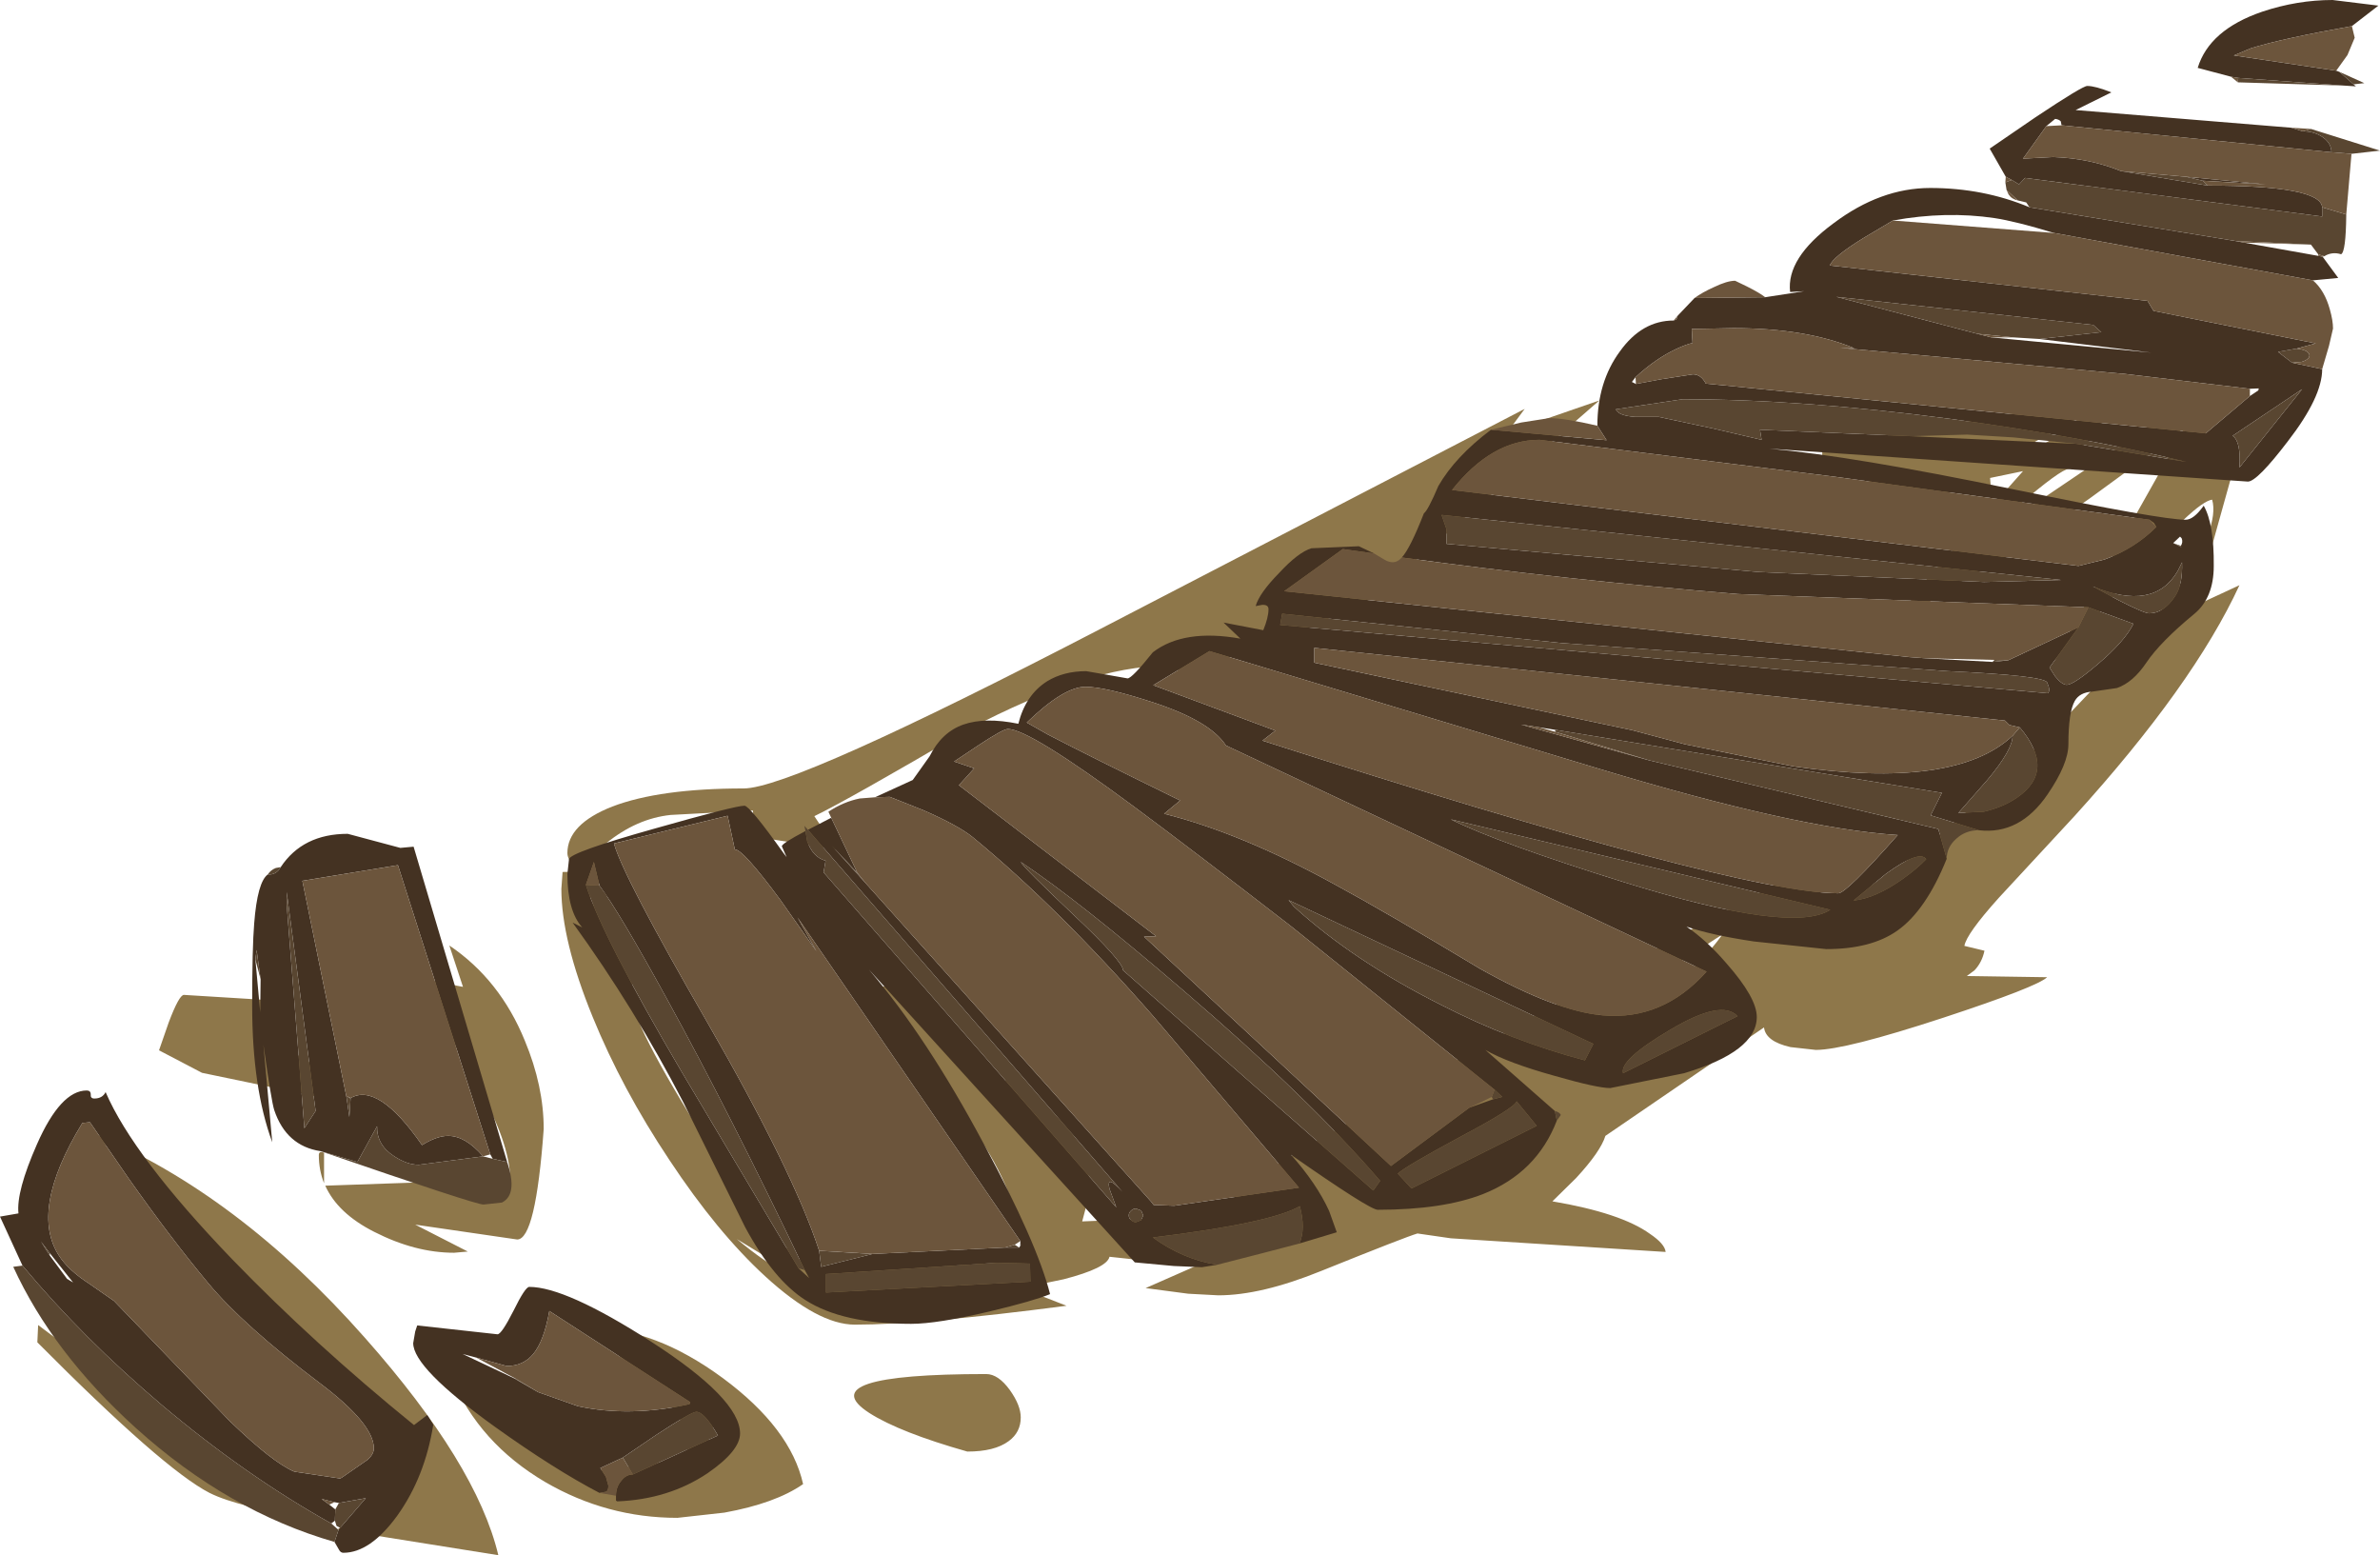 <?xml version="1.0" encoding="UTF-8" standalone="no"?>
<svg xmlns:ffdec="https://www.free-decompiler.com/flash" xmlns:xlink="http://www.w3.org/1999/xlink" ffdec:objectType="frame" height="193.6px" width="296.35px" xmlns="http://www.w3.org/2000/svg">
  <g transform="matrix(1.0, 0.0, 0.0, 1.0, -0.35, 0.45)">
    <use ffdec:characterId="196" height="193.6" transform="matrix(1.0, 0.0, 0.0, 1.0, 0.35, -0.45)" width="296.35" xlink:href="#shape0"/>
  </g>
  <defs>
    <g id="shape0" transform="matrix(1.0, 0.0, 0.0, 1.0, -0.35, 0.45)">
      <path d="M120.8 180.25 Q112.35 177.85 108.6 175.45 101.1 170.6 123.15 170.6 124.65 170.6 126.1 172.6 127.45 174.5 127.45 176.0 127.45 177.85 125.95 178.95 124.2 180.25 120.8 180.25 M90.55 177.25 L88.55 177.25 88.55 179.2 90.55 179.2 90.55 177.25 M98.1 157.95 Q99.35 158.55 99.9 158.55 L92.1 153.8 Q95.65 156.75 98.1 157.95 M47.0 180.65 L50.4 176.85 12.0 140.65 Q29.95 148.15 45.8 166.1 59.7 181.8 62.4 193.15 L42.35 189.95 Q45.65 187.95 46.3 186.65 46.95 185.35 47.0 180.65 M56.55 171.0 L56.8 170.25 Q60.45 176.45 66.45 179.85 71.2 182.55 75.25 182.55 L81.0 181.9 Q85.95 181.05 85.95 179.75 85.95 176.0 82.05 172.35 76.8 168.0 74.0 164.9 81.85 164.85 90.35 171.1 98.8 177.35 100.35 184.3 96.9 186.7 90.55 187.85 L84.7 188.5 Q75.9 188.5 68.25 184.05 60.0 179.2 56.55 171.0 M31.5 187.1 Q28.25 186.3 26.45 185.4 20.7 182.45 5.0 166.65 L5.1 164.5 38.15 189.3 Q35.15 188.0 31.5 187.1 M37.05 124.25 L33.0 128.15 39.05 131.9 40.9 136.3 25.5 133.1 20.15 130.3 21.35 126.85 Q22.65 123.4 23.25 123.4 L37.05 124.25 M40.7 143.05 L40.7 146.85 Q40.05 145.2 40.05 143.35 40.05 142.85 40.55 143.0 L40.7 143.05 M58.0 122.4 L56.3 117.25 Q62.6 121.5 65.7 129.1 68.05 134.75 68.05 140.1 67.05 153.85 64.75 153.85 L52.05 152.0 58.6 155.35 56.9 155.5 Q52.05 155.5 46.95 152.9 42.4 150.6 40.85 147.15 L63.9 146.35 Q63.75 141.55 59.85 134.9 55.25 127.05 54.0 121.65 L58.0 122.4 M209.05 121.75 Q211.95 119.8 214.85 115.85 L199.0 126.15 Q205.7 124.05 209.05 121.75 M256.8 53.6 L259.5 51.4 251.8 55.6 Q253.75 55.75 256.8 53.6 M274.25 48.4 L276.4 48.95 273.75 57.65 278.35 58.3 273.7 74.95 279.2 72.4 Q273.45 84.85 258.65 101.15 L249.25 111.3 Q245.2 115.8 244.95 117.3 L247.45 117.9 Q247.15 119.35 246.2 120.35 L245.25 121.05 255.25 121.2 Q254.0 122.4 242.3 126.25 230.1 130.25 226.45 130.25 L223.3 129.9 Q220.2 129.2 220.0 127.45 L200.25 140.95 Q199.65 142.9 196.6 146.2 L193.65 149.1 Q202.2 150.55 205.8 153.15 207.65 154.4 207.75 155.4 L181.0 153.7 176.85 153.1 Q175.45 153.5 164.9 157.75 157.4 160.8 152.05 160.8 L148.3 160.6 143.0 159.9 149.25 157.15 138.5 156.0 Q138.2 157.4 132.8 158.8 L127.5 159.9 133.15 162.1 Q115.15 164.45 106.8 164.45 102.2 164.45 95.65 158.45 89.65 152.95 83.7 143.95 77.8 135.1 74.15 126.15 70.25 116.6 70.25 110.2 L70.4 108.1 72.5 108.05 Q71.0 106.75 71.0 105.75 71.0 102.15 76.6 99.95 82.5 97.7 92.95 97.7 99.1 97.7 137.45 77.8 L190.2 50.45 188.05 53.35 199.5 49.4 171.55 73.75 Q171.35 74.1 163.7 77.5 155.95 80.9 155.25 80.9 153.7 80.9 152.25 82.3 150.8 83.7 149.6 83.7 L147.5 83.1 145.4 82.45 Q136.0 82.45 121.0 90.3 105.9 99.15 101.75 101.15 L104.5 105.3 94.35 103.7 94.1 100.45 83.85 101.0 Q79.6 101.45 75.8 104.55 L78.65 110.5 74.6 109.4 76.0 111.15 74.95 110.85 Q73.85 110.7 73.85 111.3 73.85 111.95 77.0 115.95 L80.1 119.85 79.5 121.1 Q78.85 122.5 78.85 123.1 78.85 126.7 88.35 141.75 98.55 157.95 103.65 157.95 L128.25 156.5 Q126.8 147.45 121.85 140.6 L107.0 122.65 110.55 122.35 Q112.75 122.35 117.05 126.6 120.8 130.35 124.9 136.1 L125.95 132.9 Q132.25 138.45 134.05 140.95 136.0 143.75 136.0 147.35 136.0 148.35 135.1 151.6 L144.75 151.2 154.3 150.55 154.0 147.65 Q193.6 124.25 230.4 104.8 L230.45 106.8 Q230.45 107.8 226.5 111.15 L226.9 111.6 228.05 112.0 Q231.0 112.0 239.3 105.5 247.2 99.35 255.95 90.5 277.7 68.55 275.8 61.75 273.75 62.0 265.75 71.2 257.2 81.1 256.1 81.75 L272.45 52.7 Q269.5 55.1 260.55 61.6 L249.85 69.05 Q242.8 72.75 240.8 74.35 240.2 74.85 239.5 74.85 L238.7 74.7 238.1 74.1 252.25 58.2 248.15 59.05 248.3 61.05 245.9 61.2 Q245.4 61.2 245.6 60.75 245.8 60.25 245.3 60.25 240.55 61.6 239.6 61.6 238.8 61.6 234.25 59.9 229.55 58.2 227.25 58.05 L227.25 55.25 265.5 48.4 Q260.9 53.3 259.0 56.1 L258.0 57.9 Q256.95 57.95 251.6 62.55 L246.5 67.15 274.25 48.4" fill="#8e774a" fill-rule="evenodd" stroke="none"/>
      <path d="M291.25 8.35 L291.65 8.5 293.4 10.05 293.7 10.3 292.15 10.2 279.05 9.25 278.15 9.1 274.0 8.0 Q275.45 3.25 282.05 1.0 286.4 -0.45 290.8 -0.45 L296.5 0.25 293.2 2.8 Q284.5 4.35 280.65 5.55 L278.5 6.45 291.25 8.35 M285.65 15.45 L287.1 15.9 Q288.55 15.9 289.6 16.65 290.65 17.4 290.65 18.5 L257.05 15.15 256.95 14.65 Q256.7 14.4 256.25 14.35 L255.15 15.25 252.25 19.3 256.0 19.1 Q260.55 19.25 264.45 20.85 L275.25 22.65 Q289.3 22.65 289.5 25.35 L289.5 26.5 252.5 21.7 251.75 22.5 250.85 21.95 250.1 21.55 248.1 18.05 253.8 14.15 Q259.65 10.25 260.25 10.25 261.25 10.25 263.25 11.05 L258.8 13.25 285.65 15.45 M289.55 31.5 L291.5 34.15 288.35 34.45 256.1 28.55 Q251.35 27.1 248.7 26.7 242.65 25.8 236.05 27.0 L232.35 29.2 Q228.55 31.55 228.2 32.6 L267.75 37.0 268.5 38.25 288.7 42.3 286.3 42.95 284.0 43.35 285.75 44.7 289.5 45.5 Q289.5 48.95 285.25 54.45 281.4 59.5 280.25 59.5 L220.65 55.4 Q230.9 56.3 251.0 60.45 269.45 64.25 272.5 64.25 273.5 64.25 274.75 62.5 276.05 64.8 276.0 70.0 276.0 73.95 273.6 75.95 269.35 79.45 267.6 82.05 265.95 84.5 263.95 85.2 L260.85 85.65 Q259.3 85.75 258.7 86.8 257.9 88.2 257.9 92.2 257.9 94.65 255.3 98.45 251.85 103.5 246.75 102.9 L240.75 101.05 242.15 98.25 194.0 90.4 192.05 90.1 189.75 89.75 205.7 94.2 241.7 102.75 242.75 106.45 Q240.15 112.9 236.6 115.4 233.35 117.7 227.75 117.7 L218.75 116.75 Q213.4 115.95 210.35 114.9 212.85 116.6 215.3 119.45 219.1 123.75 219.1 126.15 219.1 130.45 210.05 133.15 L200.85 135.0 Q199.25 135.0 194.0 133.5 188.05 131.85 185.3 130.25 L193.95 137.85 194.2 139.05 Q191.7 145.55 185.0 148.2 180.0 150.15 171.9 150.15 170.9 150.15 161.1 143.3 164.3 146.9 165.85 150.3 L166.8 152.95 162.15 154.35 Q162.95 152.55 162.2 149.7 158.6 151.8 143.9 153.6 147.6 156.3 151.9 157.0 L150.0 157.3 146.5 157.15 141.65 156.7 108.55 120.25 Q115.75 128.65 122.85 141.95 129.5 154.3 131.1 160.65 129.05 161.5 123.6 162.8 117.05 164.35 113.8 164.35 105.25 164.35 100.65 161.4 96.7 158.9 93.15 152.35 L85.45 136.8 Q79.4 125.1 71.65 114.4 L72.85 115.0 Q71.0 112.95 71.0 108.35 L71.2 106.5 Q71.35 105.65 81.85 102.7 91.9 99.85 93.05 99.85 93.7 99.85 97.95 105.8 L98.3 106.25 97.7 104.9 Q97.7 104.55 100.65 103.0 L100.85 104.25 Q101.55 106.25 103.15 106.7 L102.9 108.15 139.35 149.85 138.5 147.55 Q138.05 145.65 140.1 147.9 L100.95 102.85 103.85 101.35 107.1 108.2 103.9 104.8 108.1 109.45 143.65 149.1 144.0 149.55 146.55 149.65 162.1 147.4 143.95 126.05 Q132.1 112.5 121.45 103.75 119.65 102.3 115.3 100.4 L111.15 98.75 109.3 98.8 114.0 96.65 116.1 93.7 Q117.6 90.7 120.3 89.75 123.0 88.8 127.15 89.65 128.05 86.05 130.75 84.35 132.8 83.1 135.6 83.1 L138.2 83.55 140.75 84.0 Q141.3 84.0 143.9 80.75 147.75 77.8 154.8 79.05 L152.7 77.05 157.65 78.0 Q158.3 76.4 158.3 75.4 158.3 74.8 157.5 74.85 L156.7 75.0 Q157.15 73.4 159.6 70.9 162.0 68.3 163.65 67.8 L169.55 67.55 171.45 68.45 167.55 67.9 160.25 73.15 238.1 81.35 240.15 81.5 248.45 81.95 250.4 81.75 259.15 77.65 255.55 82.65 256.25 83.75 Q257.1 84.8 257.7 84.8 258.55 84.8 261.6 82.2 264.9 79.4 266.0 77.2 L260.4 75.15 216.75 73.5 Q195.45 71.75 174.9 68.95 175.95 67.8 177.65 63.45 178.15 63.1 179.45 60.05 181.55 56.4 186.0 53.05 L200.4 54.35 199.25 52.55 Q199.25 47.1 202.05 43.3 204.8 39.45 208.75 39.45 L209.1 39.3 209.25 38.85 211.35 36.65 220.15 36.55 225.0 35.8 223.25 35.9 Q222.75 31.7 228.65 27.35 234.5 22.95 240.7 22.95 247.3 22.95 253.05 25.35 L278.7 29.55 279.75 29.75 289.0 31.4 289.55 31.5 M274.65 22.05 L272.5 21.55 282.45 22.5 274.65 22.05 M246.55 41.1 L248.3 41.55 268.25 43.45 254.3 41.75 262.0 40.9 261.0 40.0 229.0 36.5 246.55 41.1 M280.5 47.95 L264.55 46.05 264.4 46.05 229.5 42.85 231.25 42.9 Q225.2 40.4 216.2 40.4 L211.0 40.5 211.1 42.25 Q210.35 42.4 209.05 43.0 206.5 44.2 204.0 46.5 L203.55 47.1 204.05 47.35 207.25 46.75 211.15 46.15 Q212.15 46.15 212.75 47.3 L275.0 53.5 280.5 48.85 281.55 48.15 281.6 47.9 280.5 47.95 M270.95 67.15 L271.95 67.65 271.9 67.5 Q272.2 67.05 272.0 66.55 L271.8 66.35 270.95 67.15 M278.35 53.8 Q279.4 54.5 279.2 57.75 L287.0 48.0 278.35 53.8 M268.85 65.15 L268.55 64.65 268.0 64.25 228.85 58.9 192.05 54.3 Q186.1 54.3 181.15 60.55 L259.15 70.0 262.4 69.2 Q266.15 67.85 268.85 65.15 M247.4 72.0 L257.0 71.75 179.85 63.65 180.45 65.4 180.45 67.25 219.25 70.75 247.4 72.0 M271.2 73.75 Q272.15 72.3 272.05 69.55 L271.5 70.65 Q268.55 75.7 260.95 72.55 L264.1 74.25 Q267.35 75.9 267.95 75.9 269.8 75.9 271.2 73.75 M258.9 54.8 L272.6 57.05 Q259.65 53.9 243.25 51.7 224.7 49.25 209.85 49.25 L201.55 50.5 Q201.85 51.3 204.0 51.45 L206.9 51.45 213.7 52.9 219.7 54.3 219.5 53.05 238.3 53.85 258.9 54.8 M255.35 85.85 Q255.7 85.5 255.25 84.5 254.8 83.65 242.9 83.1 L194.8 79.6 160.0 75.95 159.75 77.35 255.35 85.85 M251.85 90.1 L250.55 89.8 250.0 89.25 164.0 80.2 164.0 82.05 203.6 90.45 210.15 92.2 223.65 94.95 Q243.8 97.85 250.95 91.15 250.95 92.9 247.8 96.65 L244.2 100.75 247.35 100.6 Q249.75 100.05 251.5 98.85 256.4 95.5 251.85 90.1 M229.25 110.75 Q230.25 110.75 236.65 103.5 224.1 102.7 199.45 95.25 L150.95 80.6 143.95 84.85 159.15 90.5 157.55 91.75 Q216.75 110.75 229.25 110.75 M197.7 131.55 L198.75 129.5 160.8 111.6 161.45 112.4 Q168.85 119.15 179.8 124.65 188.6 129.15 197.7 131.55 M171.35 147.75 L172.2 146.55 Q163.45 136.35 147.7 122.85 134.6 111.6 127.45 106.85 127.8 107.55 134.15 113.55 140.15 119.2 140.2 120.35 L171.35 147.75 M174.4 145.65 L176.1 147.5 191.7 139.7 189.2 136.65 Q188.9 137.5 182.3 141.0 175.25 144.8 174.4 145.65 M202.5 109.35 Q223.55 115.9 228.25 112.8 L181.0 101.55 Q186.95 104.5 202.5 109.35 M216.7 126.05 Q214.75 123.9 208.3 127.75 201.95 131.5 202.45 133.15 L216.7 126.05 M235.15 108.35 L231.15 111.65 Q233.85 111.4 237.3 108.95 239.05 107.7 240.2 106.5 239.35 105.3 235.15 108.35 M186.25 136.4 L187.4 136.1 186.45 135.2 161.1 114.85 Q148.75 105.3 141.6 100.0 128.5 90.3 125.85 90.3 125.25 90.3 122.15 92.35 L119.15 94.35 121.65 95.2 119.75 97.3 144.3 116.1 142.8 116.15 173.55 144.7 183.3 137.45 186.25 136.4 M199.95 125.95 Q207.4 126.6 212.85 120.5 L153.0 92.35 Q151.0 89.25 143.65 86.9 137.95 85.05 135.5 85.05 132.8 85.05 128.2 89.5 L130.85 91.0 Q135.85 93.6 147.3 99.2 L145.3 100.85 Q154.9 103.25 166.55 109.65 173.1 113.2 184.65 120.15 194.1 125.45 199.95 125.95 M75.0 109.8 L74.3 106.85 73.3 109.7 Q75.3 116.1 85.3 133.1 L99.8 157.45 101.1 158.65 100.55 157.65 Q91.15 138.0 83.45 124.0 77.5 113.15 75.0 109.8 M35.3 107.5 Q38.05 103.35 43.65 103.35 L50.2 105.1 51.85 104.95 63.5 144.2 61.7 143.8 61.4 143.25 49.9 107.25 38.0 109.2 43.5 136.15 43.85 138.6 44.0 136.3 44.0 136.25 Q47.45 134.25 52.9 142.1 54.75 140.95 56.15 140.95 58.3 140.95 60.5 143.5 L52.5 144.55 Q51.05 144.55 49.45 143.5 47.25 142.1 47.3 139.75 L44.85 144.2 40.25 142.85 Q36.0 142.2 34.5 137.75 34.15 136.7 33.15 129.6 L34.25 141.75 Q31.75 134.95 31.75 124.75 31.75 117.5 32.0 114.5 32.4 109.35 33.7 108.4 34.75 108.5 35.3 107.5 M32.8 121.45 L32.3 117.8 32.15 119.0 32.75 125.55 32.8 121.45 M36.05 110.6 L36.05 112.2 38.25 140.0 39.65 137.85 36.05 110.6 M16.3 146.15 L11.55 139.25 10.6 139.35 Q3.95 150.25 7.75 155.95 8.9 157.7 11.45 159.35 L14.55 161.5 29.0 176.5 Q34.35 181.65 37.0 182.75 L42.7 183.6 42.9 183.5 46.15 181.25 Q46.9 180.55 46.9 179.85 46.9 176.8 40.2 171.75 30.65 164.55 26.25 159.25 21.55 153.6 16.3 146.15 M3.15 157.1 L0.35 151.0 2.65 150.6 Q2.35 147.9 4.95 142.0 7.9 135.3 11.15 135.3 11.65 135.3 11.65 135.8 11.6 136.3 12.1 136.3 13.1 136.3 13.5 135.5 16.95 143.5 29.2 156.25 39.45 166.85 51.9 176.95 L53.55 175.7 54.3 176.9 Q53.25 183.45 49.8 188.25 46.45 192.85 43.1 192.85 42.75 192.85 42.55 192.45 L42.0 191.5 42.5 190.0 42.7 189.75 45.9 186.05 42.55 186.65 42.0 186.55 40.4 186.15 41.35 186.85 42.1 187.45 42.05 188.85 41.6 189.2 Q30.95 183.25 20.5 174.45 10.7 166.15 3.15 157.1 M6.55 155.85 L8.7 158.75 9.45 159.2 6.55 155.55 5.45 154.1 6.55 155.85 M67.35 172.85 L72.3 174.6 Q78.75 176.0 86.2 174.35 L86.3 174.1 68.75 162.75 Q68.1 166.45 66.75 168.1 65.5 169.6 63.45 169.6 L59.65 168.55 57.95 168.1 64.3 171.1 67.35 172.85 M75.0 185.4 Q69.35 182.45 61.95 177.15 51.8 169.85 51.8 166.75 L52.05 165.3 52.3 164.55 62.3 165.65 Q62.8 165.65 64.3 162.7 65.75 159.75 66.25 159.75 70.8 159.75 81.4 166.55 92.5 173.7 92.5 178.0 92.5 180.15 88.45 182.95 83.6 186.2 77.2 186.45 L77.05 186.35 77.05 185.75 Q77.05 184.65 77.7 183.9 78.3 183.1 79.15 183.1 L89.75 178.25 Q88.05 175.3 87.05 175.3 86.45 175.3 82.1 178.15 L77.9 181.0 75.1 182.3 75.8 183.4 76.1 184.5 Q76.1 185.15 75.8 185.25 L75.0 185.4 M127.4 154.05 L99.65 113.75 102.0 117.95 97.5 111.55 Q92.8 105.2 91.85 105.3 L90.95 101.1 76.8 104.55 Q77.9 108.6 88.35 126.7 99.15 145.45 102.35 155.25 L102.6 157.25 109.0 155.65 125.5 154.85 127.25 154.85 127.6 154.3 127.45 154.55 Q127.35 154.85 127.4 154.05 M103.2 158.15 L103.2 160.45 128.65 159.1 128.6 156.85 124.55 156.75 103.2 158.15 M142.7 150.85 L142.45 150.25 141.8 150.0 Q141.45 150.0 141.2 150.25 140.9 150.5 140.9 150.85 140.9 151.2 141.2 151.45 141.45 151.7 141.8 151.7 L142.45 151.45 142.7 150.85" fill="#443222" fill-rule="evenodd" stroke="none"/>
      <path d="M291.65 8.5 L294.75 9.9 293.4 10.05 291.65 8.5 M292.15 10.2 L279.0 9.8 279.05 9.25 292.15 10.2 M287.1 15.9 L288.1 15.6 296.7 18.3 293.15 18.7 290.65 18.5 Q290.65 17.4 289.6 16.65 288.55 15.9 287.1 15.9 M250.85 21.95 L251.75 22.5 252.5 21.7 289.5 26.5 289.5 25.35 292.5 26.25 Q292.45 30.95 291.85 31.2 290.75 30.85 289.75 31.45 L289.0 31.2 288.1 30.0 278.7 29.55 253.05 25.35 252.65 24.75 251.6 24.5 250.2 23.2 250.05 22.25 250.85 21.95 M275.25 22.65 L264.45 20.85 272.5 21.55 274.65 22.05 275.25 22.65 M246.75 102.9 Q245.1 102.9 243.95 103.95 242.75 105.0 242.75 106.45 L241.7 102.75 205.7 94.2 194.0 90.65 194.0 90.4 242.15 98.25 240.75 101.05 246.75 102.9 M193.95 137.85 Q194.55 138.0 194.7 138.35 L194.2 139.05 193.95 137.85 M162.15 154.35 L157.75 155.5 151.9 157.0 Q147.6 156.3 143.9 153.6 158.6 151.8 162.2 149.7 162.95 152.55 162.15 154.35 M100.65 103.0 L100.5 102.35 100.95 102.85 140.1 147.9 Q138.05 145.65 138.5 147.55 L139.35 149.85 102.9 108.15 103.15 106.7 Q101.55 106.25 100.85 104.25 L100.65 103.0 M285.75 44.7 L284.0 43.35 286.3 42.95 Q287.35 43.05 287.7 43.4 288.05 43.7 287.85 44.05 287.6 44.4 286.95 44.6 L285.75 44.7 M251.05 41.55 L246.55 41.1 229.0 36.5 261.0 40.0 262.0 40.9 254.3 41.75 251.05 41.55 M278.35 53.8 L287.0 48.0 279.2 57.75 Q279.4 54.5 278.35 53.8 M271.9 67.5 L271.95 67.65 270.95 67.15 271.9 67.5 M271.2 73.75 Q269.8 75.9 267.95 75.9 267.35 75.9 264.1 74.25 L260.95 72.55 Q268.55 75.7 271.5 70.65 L272.05 69.55 Q272.15 72.3 271.2 73.75 M247.4 72.0 L219.25 70.75 180.45 67.25 180.45 65.4 179.85 63.65 257.0 71.75 247.4 72.0 M258.9 54.8 L251.05 54.0 245.3 53.65 238.3 53.85 219.5 53.05 219.7 54.3 213.7 52.9 206.9 51.45 204.0 51.45 Q201.85 51.3 201.55 50.5 L209.85 49.25 Q224.7 49.25 243.25 51.7 259.65 53.9 272.6 57.05 L258.9 54.8 M255.35 85.85 L159.75 77.35 160.0 75.95 194.8 79.6 242.9 83.1 Q254.8 83.65 255.25 84.5 255.7 85.5 255.35 85.85 M260.4 75.15 L266.0 77.2 Q264.9 79.4 261.6 82.2 258.55 84.8 257.7 84.8 257.1 84.8 256.25 83.75 L255.55 82.65 259.15 77.65 260.4 75.15 M250.4 81.75 L248.45 81.95 248.7 81.7 250.4 81.75 M250.95 91.15 L251.85 90.1 Q256.4 95.5 251.5 98.85 249.75 100.05 247.35 100.6 L244.2 100.75 247.8 96.65 Q250.95 92.9 250.95 91.15 M235.15 108.35 Q239.35 105.3 240.2 106.5 239.05 107.7 237.3 108.95 233.85 111.4 231.15 111.65 L235.15 108.35 M216.7 126.05 L202.45 133.15 Q201.95 131.5 208.3 127.75 214.75 123.9 216.7 126.05 M202.5 109.35 Q186.95 104.5 181.0 101.55 L228.25 112.8 Q223.55 115.9 202.5 109.35 M174.4 145.65 Q175.25 144.8 182.3 141.0 188.9 137.5 189.2 136.65 L191.7 139.7 176.1 147.5 174.4 145.65 M171.35 147.75 L140.2 120.35 Q140.15 119.2 134.15 113.55 127.8 107.55 127.45 106.85 134.6 111.6 147.7 122.85 163.45 136.35 172.2 146.55 L171.35 147.75 M197.7 131.55 Q188.6 129.15 179.8 124.65 168.85 119.15 161.45 112.4 L160.8 111.6 198.75 129.5 197.7 131.55 M186.1 136.1 L186.45 135.2 187.4 136.1 186.25 136.4 186.1 136.1 M75.0 109.8 Q77.5 113.15 83.45 124.0 91.15 138.0 100.55 157.65 L99.8 157.45 85.3 133.1 Q75.3 116.1 73.3 109.7 L75.0 109.8 M35.3 107.5 Q34.75 108.5 33.7 108.4 34.05 107.85 34.7 107.6 L35.3 107.5 M40.25 142.85 L44.85 144.2 47.3 139.75 Q47.25 142.1 49.45 143.5 51.05 144.55 52.5 144.55 L60.5 143.5 61.7 143.8 63.5 144.2 Q64.85 148.25 62.85 149.25 L60.55 149.5 Q59.55 149.5 40.25 142.85 M44.0 136.3 L43.85 138.6 43.5 136.15 43.65 136.05 44.0 136.3 M32.15 119.0 L32.3 117.8 32.8 121.45 32.15 119.0 M36.05 110.6 L39.65 137.85 38.25 140.0 36.05 112.2 36.05 110.6 M3.15 157.1 Q10.7 166.15 20.5 174.45 30.95 183.25 41.6 189.2 L42.5 190.0 42.0 191.5 Q28.8 187.7 17.3 177.35 6.9 167.95 2.0 157.25 L3.15 157.1 M42.05 188.85 L42.1 187.45 42.55 186.65 45.9 186.05 42.7 189.75 42.25 189.5 42.05 188.85 M6.55 155.55 L6.55 155.85 5.45 154.1 6.55 155.55 M64.6 171.2 L67.35 172.85 64.3 171.1 64.6 171.2 M77.9 181.0 L82.1 178.15 Q86.45 175.3 87.05 175.3 88.05 175.3 89.75 178.25 L79.15 183.1 77.9 181.0 M107.1 108.2 L108.1 109.45 103.9 104.8 107.1 108.2 M102.35 155.25 L109.0 155.65 102.6 157.25 102.35 155.25 M125.5 154.85 L126.7 154.5 127.25 154.85 125.5 154.85 M103.2 158.15 L124.55 156.75 128.6 156.85 128.65 159.1 103.2 160.45 103.2 158.15 M142.7 150.85 L142.45 151.45 141.8 151.7 Q141.45 151.7 141.2 151.45 140.9 151.2 140.9 150.85 140.9 150.5 141.2 150.25 141.45 150.0 141.8 150.0 L142.45 150.25 142.7 150.85" fill="#594631" fill-rule="evenodd" stroke="none"/>
      <path d="M293.2 2.8 L293.55 4.25 292.65 6.4 291.25 8.35 278.5 6.45 280.65 5.55 Q284.5 4.35 293.2 2.8 M279.0 9.8 L278.15 9.1 279.05 9.25 279.0 9.8 M287.1 15.9 L285.65 15.45 288.1 15.6 287.1 15.9 M250.1 21.55 L250.85 21.95 250.05 22.25 250.1 21.55 M289.5 25.35 Q289.3 22.65 275.25 22.65 L274.65 22.05 282.45 22.5 272.5 21.55 264.45 20.85 Q260.55 19.25 256.0 19.1 L252.25 19.3 255.15 15.25 257.05 15.15 290.65 18.5 293.15 18.7 292.5 26.25 289.5 25.35 M289.75 31.45 L289.55 31.5 289.0 31.4 289.0 31.2 289.75 31.45 M288.35 34.45 Q289.8 35.7 290.45 38.05 290.85 39.45 290.85 40.45 L290.35 42.6 289.5 45.5 285.75 44.7 286.95 44.6 Q287.6 44.4 287.85 44.05 288.05 43.7 287.7 43.4 287.35 43.05 286.3 42.95 L288.7 42.3 268.5 38.25 267.75 37.0 228.2 32.6 Q228.55 31.55 232.35 29.2 L236.05 27.0 256.1 28.55 288.35 34.45 M103.85 101.35 L103.5 100.6 Q105.4 99.35 107.4 98.95 L109.3 98.8 111.15 98.75 115.3 100.4 Q119.65 102.3 121.45 103.75 132.1 112.5 143.95 126.05 L162.1 147.4 146.55 149.65 144.0 149.55 143.65 149.1 108.1 109.45 107.1 108.2 103.85 101.35 M171.45 68.45 L172.7 69.2 Q173.95 69.95 174.8 69.05 L174.9 68.95 Q195.45 71.75 216.75 73.5 L260.4 75.15 259.15 77.65 250.4 81.75 248.7 81.7 240.15 81.5 238.1 81.35 160.25 73.15 167.55 67.9 171.45 68.45 M186.0 53.05 L189.75 52.15 193.25 51.6 Q195.2 51.6 199.25 52.55 L200.4 54.35 186.0 53.05 M208.75 39.45 L209.25 38.85 209.1 39.3 208.75 39.45 M211.35 36.65 Q212.3 35.95 213.75 35.3 215.4 34.5 216.4 34.5 L217.85 35.2 Q219.45 36.0 220.15 36.55 L211.35 36.65 M251.6 24.5 Q250.85 24.35 250.45 23.75 L250.2 23.2 251.6 24.5 M288.1 30.0 L279.75 29.75 278.7 29.55 288.1 30.0 M251.05 41.55 L248.3 41.55 246.55 41.1 251.05 41.55 M280.5 47.95 L280.5 48.85 275.0 53.5 212.75 47.3 Q212.15 46.15 211.15 46.15 L207.25 46.75 204.05 47.35 204.0 46.5 Q206.5 44.2 209.05 43.0 210.35 42.4 211.1 42.25 L211.0 40.5 216.2 40.4 Q225.2 40.4 231.25 42.9 L229.5 42.85 264.4 46.05 264.55 46.05 280.5 47.95 M268.85 65.15 Q266.15 67.85 262.4 69.2 L259.15 70.0 181.15 60.55 Q186.1 54.3 192.05 54.3 L228.85 58.9 268.0 64.25 268.85 65.15 M250.95 91.15 Q243.8 97.85 223.65 94.95 L210.15 92.2 203.6 90.45 164.0 82.05 164.0 80.2 250.0 89.25 250.55 89.8 251.85 90.1 250.95 91.15 M205.7 94.2 L189.75 89.75 192.05 90.1 194.0 90.65 205.7 94.2 M229.25 110.75 Q216.75 110.75 157.55 91.75 L159.15 90.5 143.95 84.85 150.95 80.6 199.45 95.25 Q224.1 102.7 236.65 103.5 230.25 110.75 229.25 110.75 M186.45 135.2 L186.1 136.1 Q184.7 136.8 183.3 137.45 L173.55 144.7 142.8 116.15 144.3 116.1 119.75 97.3 121.65 95.2 119.15 94.35 122.15 92.35 Q125.25 90.3 125.85 90.3 128.5 90.3 141.6 100.0 148.75 105.3 161.1 114.85 L186.45 135.2 M199.95 125.95 Q194.1 125.45 184.65 120.15 173.1 113.2 166.55 109.65 154.9 103.25 145.3 100.85 L147.3 99.2 Q135.85 93.6 130.85 91.0 L128.2 89.5 Q132.8 85.05 135.5 85.05 137.95 85.05 143.65 86.9 151.0 89.25 153.0 92.35 L212.85 120.5 Q207.4 126.6 199.95 125.95 M73.3 109.7 L74.3 106.85 75.0 109.8 73.3 109.7 M60.5 143.5 Q58.3 140.95 56.15 140.95 54.75 140.95 52.9 142.1 47.45 134.25 44.0 136.25 L43.65 136.05 43.5 136.15 38.0 109.2 49.9 107.25 61.4 143.25 60.5 143.5 M16.3 146.15 Q21.55 153.6 26.25 159.25 30.65 164.55 40.2 171.75 46.9 176.8 46.9 179.85 46.9 180.55 46.15 181.25 L42.9 183.5 42.7 183.6 37.0 182.75 Q34.35 181.65 29.0 176.5 L14.55 161.5 11.45 159.35 Q8.9 157.7 7.75 155.95 3.95 150.25 10.6 139.35 L11.55 139.25 16.3 146.15 M41.35 186.85 L40.4 186.15 42.0 186.55 41.35 186.85 M67.35 172.85 L64.6 171.2 59.65 168.55 63.45 169.6 Q65.5 169.6 66.75 168.1 68.1 166.45 68.75 162.75 L86.3 174.1 86.2 174.35 Q78.75 176.0 72.3 174.6 L67.35 172.85 M75.0 185.4 L75.8 185.25 Q76.1 185.15 76.1 184.5 L75.8 183.4 75.1 182.3 77.9 181.0 79.15 183.1 Q78.3 183.1 77.7 183.9 77.05 184.65 77.05 185.75 L75.0 185.4 M102.35 155.25 Q99.15 145.45 88.35 126.7 77.9 108.6 76.8 104.55 L90.95 101.1 91.85 105.3 Q92.8 105.2 97.5 111.55 L102.0 117.95 99.65 113.75 127.4 154.05 126.7 154.5 125.5 154.85 109.0 155.65 102.35 155.25" fill="#6c553c" fill-rule="evenodd" stroke="none"/>
    </g>
  </defs>
</svg>
